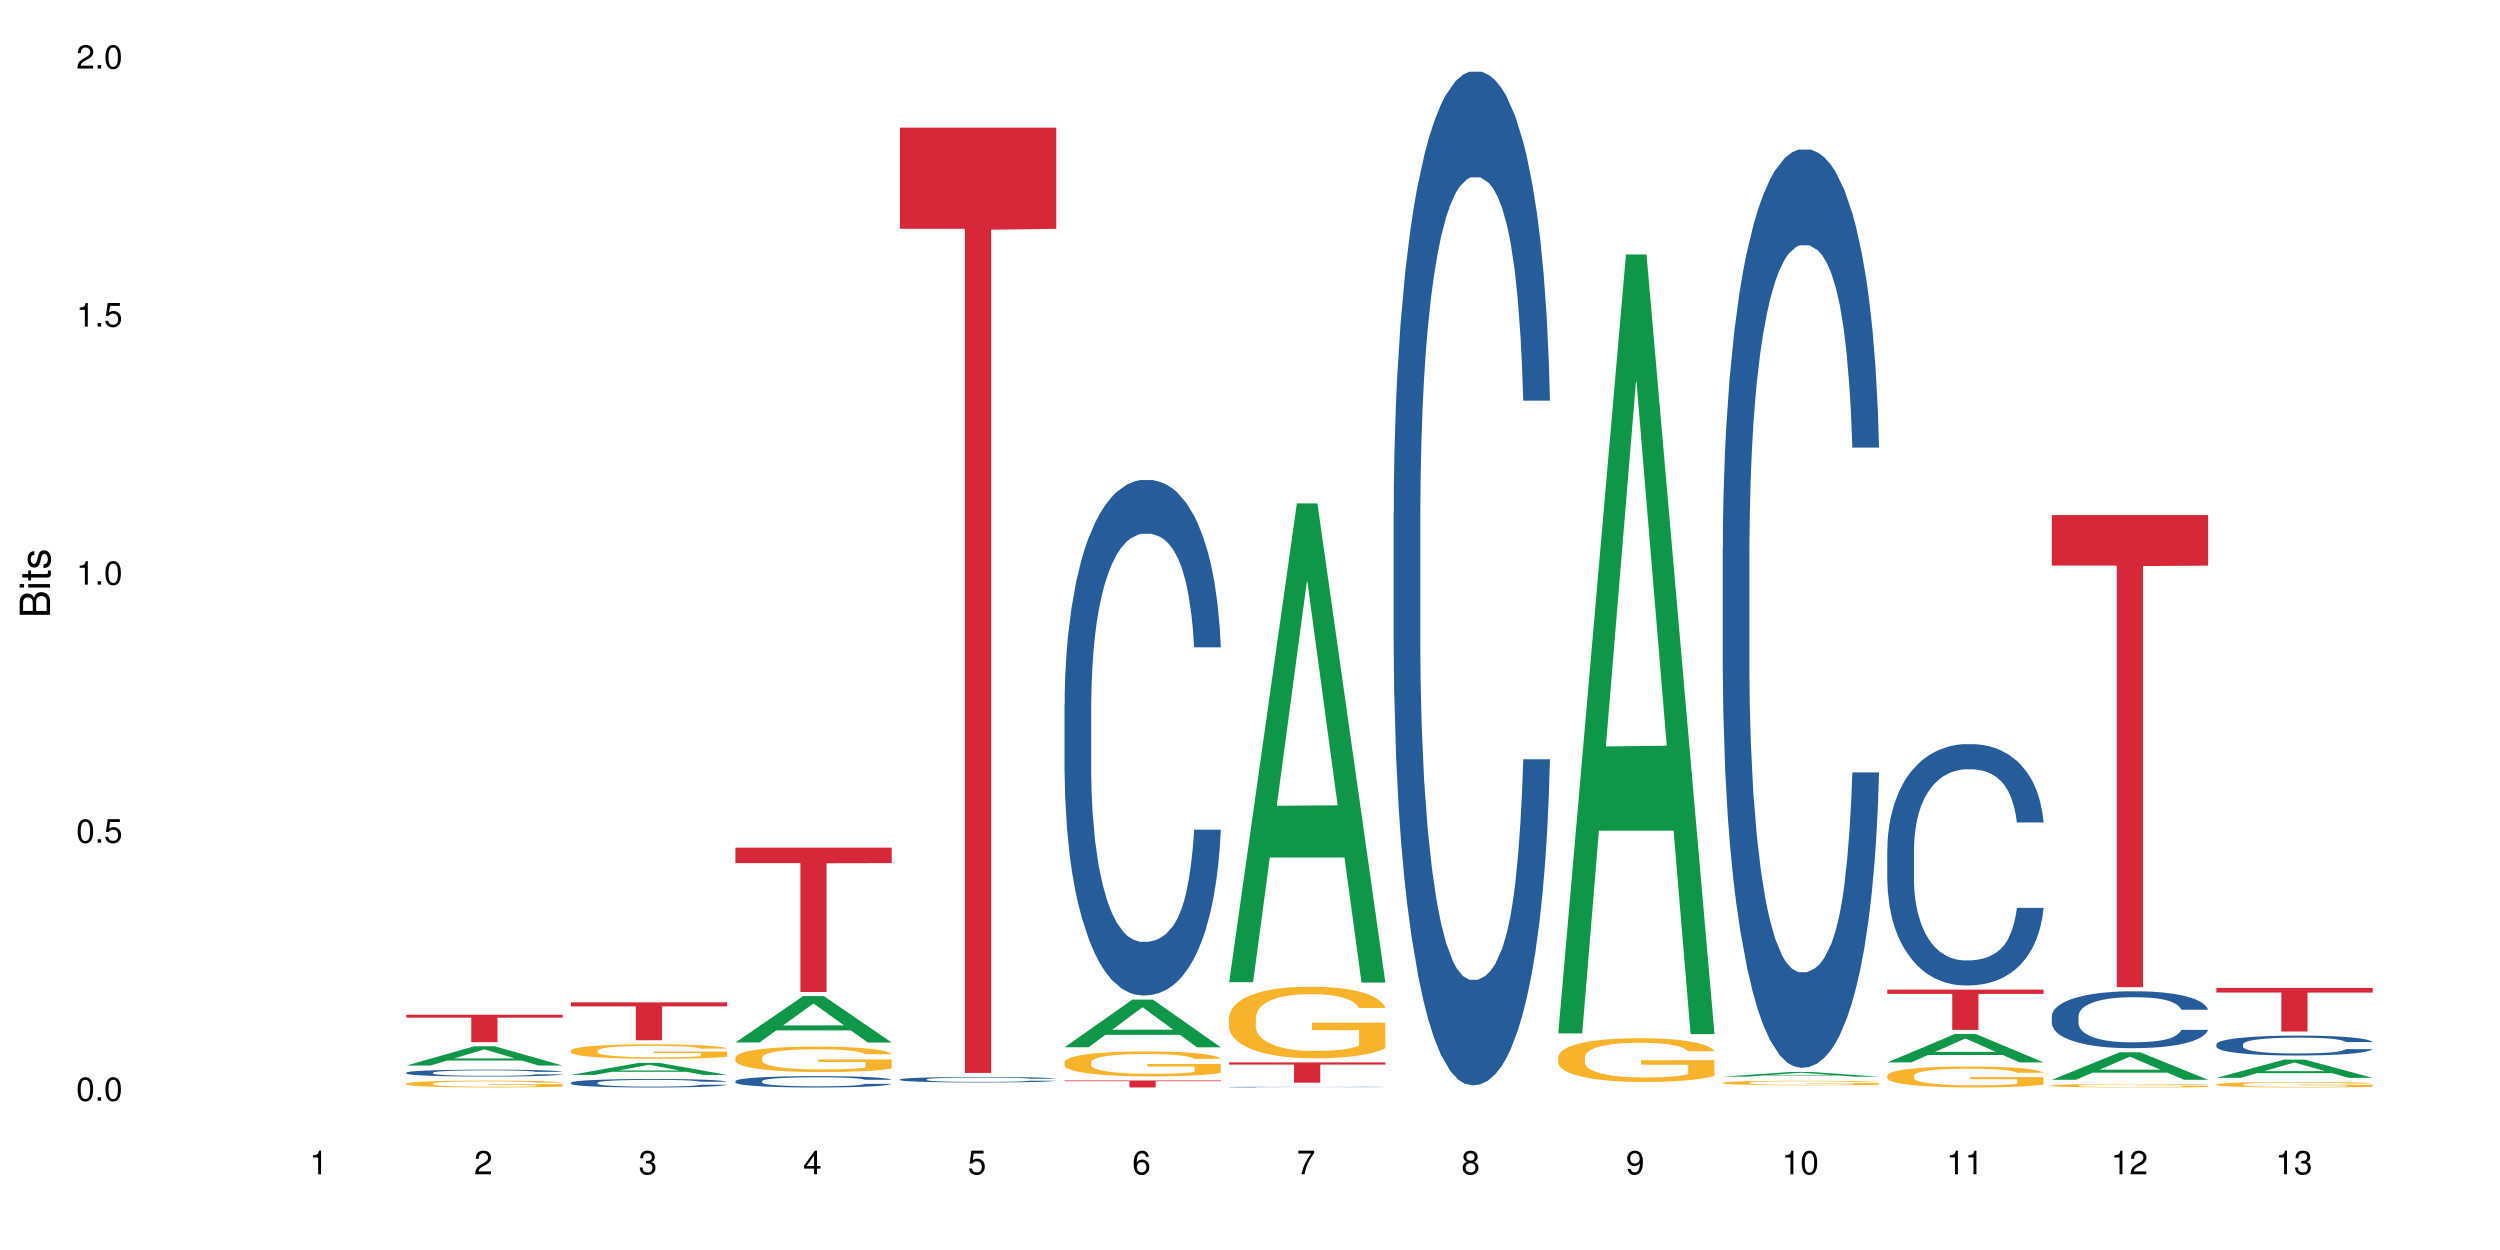 <?xml version="1.0" encoding="UTF-8"?>
<svg xmlns="http://www.w3.org/2000/svg" xmlns:xlink="http://www.w3.org/1999/xlink" width="720pt" height="360pt" viewBox="0 0 720 360" version="1.1">
<defs>
<g>
<symbol overflow="visible" id="glyph0-0">
<path style="stroke:none;" d=""/>
</symbol>
<symbol overflow="visible" id="glyph0-1">
<path style="stroke:none;" d="M 2.641 -6.797 C 2 -6.797 1.422 -6.531 1.078 -6.047 C 0.641 -5.453 0.406 -4.547 0.406 -3.297 C 0.406 -1 1.188 0.219 2.641 0.219 C 4.078 0.219 4.859 -1 4.859 -3.234 C 4.859 -4.562 4.656 -5.438 4.203 -6.047 C 3.844 -6.531 3.281 -6.797 2.641 -6.797 Z M 2.641 -6.047 C 3.547 -6.047 4 -5.125 4 -3.312 C 4 -1.375 3.562 -0.484 2.625 -0.484 C 1.734 -0.484 1.281 -1.422 1.281 -3.281 C 1.281 -5.141 1.734 -6.047 2.641 -6.047 Z M 2.641 -6.047 "/>
</symbol>
<symbol overflow="visible" id="glyph0-2">
<path style="stroke:none;" d="M 1.828 -1 L 0.828 -1 L 0.828 0 L 1.828 0 Z M 1.828 -1 "/>
</symbol>
<symbol overflow="visible" id="glyph0-3">
<path style="stroke:none;" d="M 4.562 -6.797 L 1.062 -6.797 L 0.547 -3.094 L 1.328 -3.094 C 1.719 -3.562 2.047 -3.734 2.578 -3.734 C 3.484 -3.734 4.062 -3.109 4.062 -2.094 C 4.062 -1.125 3.484 -0.531 2.578 -0.531 C 1.828 -0.531 1.375 -0.906 1.188 -1.672 L 0.328 -1.672 C 0.453 -1.109 0.547 -0.844 0.75 -0.594 C 1.125 -0.078 1.828 0.219 2.594 0.219 C 3.969 0.219 4.922 -0.781 4.922 -2.219 C 4.922 -3.562 4.031 -4.484 2.719 -4.484 C 2.25 -4.484 1.859 -4.359 1.469 -4.062 L 1.734 -5.969 L 4.562 -5.969 Z M 4.562 -6.797 "/>
</symbol>
<symbol overflow="visible" id="glyph0-4">
<path style="stroke:none;" d="M 2.484 -4.844 L 2.484 0 L 3.328 0 L 3.328 -6.797 L 2.766 -6.797 C 2.469 -5.75 2.281 -5.609 0.984 -5.453 L 0.984 -4.844 Z M 2.484 -4.844 "/>
</symbol>
<symbol overflow="visible" id="glyph0-5">
<path style="stroke:none;" d="M 4.859 -0.828 L 1.281 -0.828 C 1.359 -1.391 1.672 -1.75 2.5 -2.234 L 3.469 -2.75 C 4.406 -3.266 4.906 -3.969 4.906 -4.812 C 4.906 -5.375 4.672 -5.906 4.266 -6.266 C 3.859 -6.625 3.375 -6.797 2.719 -6.797 C 1.859 -6.797 1.219 -6.5 0.844 -5.922 C 0.609 -5.562 0.5 -5.125 0.484 -4.438 L 1.328 -4.438 C 1.359 -4.906 1.406 -5.188 1.531 -5.406 C 1.75 -5.812 2.188 -6.062 2.703 -6.062 C 3.469 -6.062 4.031 -5.516 4.031 -4.781 C 4.031 -4.25 3.719 -3.797 3.125 -3.438 L 2.234 -2.938 C 0.812 -2.141 0.406 -1.5 0.328 0 L 4.859 0 Z M 4.859 -0.828 "/>
</symbol>
<symbol overflow="visible" id="glyph0-6">
<path style="stroke:none;" d="M 2.125 -3.125 L 2.578 -3.125 C 3.516 -3.125 3.984 -2.703 3.984 -1.891 C 3.984 -1.031 3.469 -0.531 2.578 -0.531 C 1.656 -0.531 1.203 -0.984 1.156 -1.969 L 0.312 -1.969 C 0.344 -1.422 0.438 -1.078 0.609 -0.766 C 0.953 -0.109 1.625 0.219 2.547 0.219 C 3.953 0.219 4.859 -0.609 4.859 -1.906 C 4.859 -2.766 4.516 -3.25 3.703 -3.516 C 4.344 -3.766 4.656 -4.25 4.656 -4.938 C 4.656 -6.109 3.875 -6.797 2.578 -6.797 C 1.203 -6.797 0.484 -6.047 0.453 -4.609 L 1.297 -4.609 C 1.312 -5.016 1.344 -5.25 1.453 -5.453 C 1.641 -5.828 2.062 -6.062 2.594 -6.062 C 3.344 -6.062 3.797 -5.625 3.797 -4.906 C 3.797 -4.422 3.609 -4.141 3.25 -3.984 C 3.016 -3.891 2.719 -3.844 2.125 -3.844 Z M 2.125 -3.125 "/>
</symbol>
<symbol overflow="visible" id="glyph0-7">
<path style="stroke:none;" d="M 3.141 -1.625 L 3.141 0 L 3.984 0 L 3.984 -1.625 L 4.984 -1.625 L 4.984 -2.391 L 3.984 -2.391 L 3.984 -6.797 L 3.359 -6.797 L 0.266 -2.516 L 0.266 -1.625 Z M 3.141 -2.391 L 1 -2.391 L 3.141 -5.359 Z M 3.141 -2.391 "/>
</symbol>
<symbol overflow="visible" id="glyph0-8">
<path style="stroke:none;" d="M 4.781 -5.031 C 4.609 -6.141 3.891 -6.797 2.844 -6.797 C 2.094 -6.797 1.422 -6.438 1.031 -5.828 C 0.609 -5.172 0.406 -4.344 0.406 -3.094 C 0.406 -1.953 0.578 -1.234 0.984 -0.625 C 1.359 -0.078 1.953 0.219 2.703 0.219 C 3.984 0.219 4.922 -0.734 4.922 -2.078 C 4.922 -3.344 4.062 -4.234 2.844 -4.234 C 2.172 -4.234 1.641 -3.969 1.281 -3.469 C 1.281 -5.125 1.828 -6.047 2.797 -6.047 C 3.391 -6.047 3.797 -5.672 3.938 -5.031 Z M 2.734 -3.484 C 3.547 -3.484 4.062 -2.922 4.062 -2 C 4.062 -1.156 3.484 -0.531 2.703 -0.531 C 1.922 -0.531 1.328 -1.188 1.328 -2.047 C 1.328 -2.891 1.906 -3.484 2.734 -3.484 Z M 2.734 -3.484 "/>
</symbol>
<symbol overflow="visible" id="glyph0-9">
<path style="stroke:none;" d="M 4.984 -6.797 L 0.438 -6.797 L 0.438 -5.969 L 4.109 -5.969 C 2.5 -3.656 1.828 -2.234 1.328 0 L 2.219 0 C 2.594 -2.172 3.453 -4.047 4.984 -6.094 Z M 4.984 -6.797 "/>
</symbol>
<symbol overflow="visible" id="glyph0-10">
<path style="stroke:none;" d="M 3.75 -3.578 C 4.453 -4 4.688 -4.344 4.688 -4.984 C 4.688 -6.047 3.844 -6.797 2.641 -6.797 C 1.438 -6.797 0.594 -6.047 0.594 -4.984 C 0.594 -4.359 0.828 -4.016 1.516 -3.578 C 0.734 -3.203 0.359 -2.641 0.359 -1.891 C 0.359 -0.641 1.297 0.219 2.641 0.219 C 3.984 0.219 4.922 -0.641 4.922 -1.875 C 4.922 -2.641 4.531 -3.203 3.75 -3.578 Z M 2.641 -6.047 C 3.359 -6.047 3.812 -5.625 3.812 -4.969 C 3.812 -4.344 3.344 -3.922 2.641 -3.922 C 1.922 -3.922 1.453 -4.344 1.453 -4.984 C 1.453 -5.625 1.922 -6.047 2.641 -6.047 Z M 2.641 -3.203 C 3.484 -3.203 4.062 -2.672 4.062 -1.875 C 4.062 -1.062 3.484 -0.531 2.625 -0.531 C 1.797 -0.531 1.219 -1.078 1.219 -1.875 C 1.219 -2.672 1.797 -3.203 2.641 -3.203 Z M 2.641 -3.203 "/>
</symbol>
<symbol overflow="visible" id="glyph0-11">
<path style="stroke:none;" d="M 0.516 -1.547 C 0.672 -0.438 1.406 0.219 2.438 0.219 C 3.188 0.219 3.859 -0.141 4.266 -0.75 C 4.688 -1.406 4.891 -2.25 4.891 -3.484 C 4.891 -4.625 4.703 -5.359 4.312 -5.953 C 3.938 -6.5 3.344 -6.797 2.594 -6.797 C 1.297 -6.797 0.359 -5.844 0.359 -4.516 C 0.359 -3.25 1.234 -2.344 2.453 -2.344 C 3.094 -2.344 3.562 -2.578 4.016 -3.109 C 4 -1.453 3.469 -0.531 2.5 -0.531 C 1.906 -0.531 1.484 -0.906 1.359 -1.547 Z M 2.578 -6.062 C 3.375 -6.062 3.969 -5.406 3.969 -4.531 C 3.969 -3.688 3.375 -3.094 2.547 -3.094 C 1.734 -3.094 1.234 -3.672 1.234 -4.578 C 1.234 -5.438 1.797 -6.062 2.578 -6.062 Z M 2.578 -6.062 "/>
</symbol>
<symbol overflow="visible" id="glyph1-0">
<path style="stroke:none;" d=""/>
</symbol>
<symbol overflow="visible" id="glyph1-1">
<path style="stroke:none;" d="M 0 -0.953 L 0 -4.891 C 0 -5.719 -0.234 -6.344 -0.734 -6.797 C -1.188 -7.234 -1.812 -7.469 -2.5 -7.469 C -3.547 -7.469 -4.188 -7 -4.625 -5.875 C -4.984 -6.672 -5.641 -7.094 -6.531 -7.094 C -7.156 -7.094 -7.734 -6.859 -8.141 -6.391 C -8.562 -5.938 -8.75 -5.344 -8.75 -4.5 L -8.75 -0.953 Z M -4.984 -2.062 L -7.766 -2.062 L -7.766 -4.219 C -7.766 -4.844 -7.688 -5.203 -7.453 -5.5 C -7.219 -5.812 -6.859 -5.969 -6.375 -5.969 C -5.906 -5.969 -5.531 -5.812 -5.297 -5.5 C -5.062 -5.203 -4.984 -4.844 -4.984 -4.219 Z M -0.984 -2.062 L -4 -2.062 L -4 -4.781 C -4 -5.328 -3.859 -5.688 -3.578 -5.953 C -3.297 -6.219 -2.922 -6.359 -2.484 -6.359 C -2.062 -6.359 -1.688 -6.219 -1.406 -5.953 C -1.109 -5.688 -0.984 -5.328 -0.984 -4.781 Z M -0.984 -2.062 "/>
</symbol>
<symbol overflow="visible" id="glyph1-2">
<path style="stroke:none;" d="M -6.281 -1.797 L -6.281 -0.797 L 0 -0.797 L 0 -1.797 Z M -8.75 -1.797 L -8.75 -0.797 L -7.484 -0.797 L -7.484 -1.797 Z M -8.75 -1.797 "/>
</symbol>
<symbol overflow="visible" id="glyph1-3">
<path style="stroke:none;" d="M -6.281 -3.047 L -6.281 -2.016 L -8.016 -2.016 L -8.016 -1.016 L -6.281 -1.016 L -6.281 -0.172 L -5.469 -0.172 L -5.469 -1.016 L -0.719 -1.016 C -0.078 -1.016 0.281 -1.453 0.281 -2.234 C 0.281 -2.469 0.25 -2.719 0.188 -3.047 L -0.641 -3.047 C -0.609 -2.922 -0.594 -2.766 -0.594 -2.562 C -0.594 -2.141 -0.719 -2.016 -1.156 -2.016 L -5.469 -2.016 L -5.469 -3.047 Z M -6.281 -3.047 "/>
</symbol>
<symbol overflow="visible" id="glyph1-4">
<path style="stroke:none;" d="M -4.531 -5.25 C -5.766 -5.25 -6.469 -4.422 -6.469 -2.969 C -6.469 -1.516 -5.719 -0.562 -4.547 -0.562 C -3.562 -0.562 -3.094 -1.062 -2.734 -2.562 L -2.516 -3.484 C -2.344 -4.188 -2.094 -4.469 -1.625 -4.469 C -1.047 -4.469 -0.641 -3.875 -0.641 -3 C -0.641 -2.453 -0.797 -2 -1.062 -1.75 C -1.25 -1.594 -1.422 -1.531 -1.875 -1.469 L -1.875 -0.406 C -0.422 -0.453 0.281 -1.266 0.281 -2.922 C 0.281 -4.5 -0.5 -5.516 -1.719 -5.516 C -2.656 -5.516 -3.172 -4.984 -3.469 -3.734 L -3.703 -2.766 C -3.891 -1.953 -4.156 -1.609 -4.594 -1.609 C -5.172 -1.609 -5.547 -2.125 -5.547 -2.938 C -5.547 -3.75 -5.203 -4.172 -4.531 -4.203 Z M -4.531 -5.25 "/>
</symbol>
</g>
</defs>
<g id="surface94513">
<rect x="0" y="0" width="720" height="360" style="fill:rgb(100%,100%,100%);fill-opacity:1;stroke:none;"/>
<path style=" stroke:none;fill-rule:nonzero;fill:rgb(6.275%,58.824%,28.235%);fill-opacity:1;" d="M 117.02 306.875 L 117.066 306.871 L 136.547 301.328 L 142.465 301.328 L 162.039 306.883 L 155.164 306.883 L 150.258 305.434 L 128.758 305.434 L 123.945 306.875 L 117.02 306.875 L 130.824 304.832 L 148.285 304.828 L 139.578 302.238 L 139.48 302.23 L 139.387 302.246 L 130.777 304.828 L 130.824 304.832 Z M 117.02 306.875 "/>
<path style=" stroke:none;fill-rule:nonzero;fill:rgb(14.51%,36.078%,60%);fill-opacity:1;" d="M 117.02 308.922 L 117.074 308.918 L 117.074 308.875 L 117.238 308.809 L 117.625 308.719 L 118.008 308.66 L 118.996 308.555 L 120.367 308.449 L 121.797 308.371 L 122.84 308.32 L 123.773 308.285 L 125.914 308.219 L 127.285 308.184 L 128.77 308.152 L 130.582 308.121 L 131.898 308.105 L 134.863 308.074 L 137.059 308.062 L 138.762 308.059 L 142.441 308.059 L 144.637 308.062 L 146.23 308.074 L 147.984 308.086 L 149.469 308.105 L 152.047 308.145 L 154.355 308.195 L 155.398 308.223 L 157.043 308.281 L 158.309 308.336 L 159.188 308.383 L 160.176 308.449 L 161.051 308.531 L 161.711 308.625 L 162.039 308.703 L 154.355 308.703 L 153.969 308.629 L 153.531 308.574 L 152.707 308.5 L 151.883 308.445 L 150.73 308.395 L 149.688 308.359 L 148.262 308.324 L 146.996 308.301 L 145.68 308.285 L 144.418 308.273 L 142 308.266 L 139.199 308.266 L 138.156 308.27 L 136.016 308.281 L 134.863 308.293 L 133.215 308.32 L 132.062 308.344 L 130.691 308.379 L 129.758 308.41 L 128.605 308.457 L 127.781 308.5 L 126.848 308.559 L 126.297 308.605 L 125.805 308.656 L 125.367 308.715 L 125.035 308.781 L 124.816 308.848 L 124.707 308.914 L 124.707 309.195 L 124.816 309.258 L 125.09 309.336 L 125.805 309.445 L 126.848 309.543 L 128.055 309.617 L 129.207 309.672 L 129.867 309.699 L 130.746 309.727 L 132.117 309.766 L 134.094 309.801 L 135.246 309.816 L 137.004 309.828 L 138.816 309.836 L 141.234 309.836 L 143.375 309.828 L 144.801 309.82 L 146.285 309.805 L 148.316 309.773 L 149.578 309.746 L 150.676 309.711 L 151.5 309.676 L 152.047 309.648 L 152.871 309.59 L 153.531 309.531 L 154.023 309.465 L 154.355 309.406 L 162.039 309.406 L 161.711 309.477 L 161.219 309.547 L 160.723 309.602 L 159.953 309.664 L 159.074 309.719 L 157.812 309.785 L 156.77 309.824 L 155.398 309.871 L 154.137 309.906 L 152.762 309.938 L 150.73 309.973 L 149.414 309.992 L 147.984 310.008 L 146.285 310.023 L 144.141 310.035 L 141.836 310.043 L 139.695 310.043 L 137.391 310.039 L 135.688 310.031 L 133.438 310.016 L 130.637 309.984 L 128.605 309.949 L 127.012 309.914 L 125.641 309.879 L 124.102 309.828 L 122.125 309.75 L 120.918 309.688 L 120.094 309.637 L 119.16 309.566 L 118.504 309.504 L 117.734 309.402 L 117.184 309.273 L 117.02 309.172 Z M 117.02 308.922 "/>
<path style=" stroke:none;fill-rule:nonzero;fill:rgb(96.863%,70.196%,16.863%);fill-opacity:1;" d="M 117.02 312.066 L 117.074 312.062 L 117.074 312.027 L 117.293 311.945 L 117.844 311.836 L 118.559 311.742 L 119.324 311.672 L 119.82 311.633 L 120.645 311.578 L 121.355 311.539 L 123.168 311.457 L 125.477 311.383 L 126.738 311.348 L 128.164 311.316 L 130.195 311.285 L 131.129 311.27 L 133.984 311.242 L 137.223 311.223 L 140.793 311.219 L 142.441 311.219 L 144.691 311.227 L 147.766 311.246 L 149.523 311.266 L 150.895 311.285 L 152.324 311.309 L 154.078 311.344 L 155.727 311.387 L 157.043 311.43 L 158.363 311.484 L 159.461 311.543 L 160.395 311.605 L 161.219 311.68 L 161.711 311.742 L 162.039 311.809 L 154.41 311.809 L 153.969 311.742 L 153.477 311.695 L 152.652 311.637 L 151.828 311.594 L 151.004 311.559 L 149.469 311.512 L 148.148 311.48 L 146.504 311.457 L 144.91 311.441 L 143.098 311.43 L 142 311.426 L 139.09 311.426 L 136.457 311.438 L 134.918 311.453 L 133.82 311.469 L 132.281 311.496 L 131.352 311.516 L 130.801 311.531 L 129.152 311.586 L 128.055 311.637 L 127.453 311.672 L 126.684 311.727 L 126.133 311.773 L 125.531 311.848 L 125.199 311.902 L 124.762 312.023 L 124.707 312.348 L 124.871 312.418 L 125.199 312.492 L 125.641 312.555 L 126.297 312.625 L 126.957 312.676 L 128.109 312.746 L 129.098 312.797 L 129.867 312.824 L 131.352 312.875 L 131.953 312.891 L 133.383 312.922 L 134.863 312.949 L 136.676 312.969 L 138.047 312.98 L 140.246 312.988 L 143.043 312.988 L 146.34 312.98 L 148.426 312.965 L 149.852 312.949 L 150.785 312.938 L 151.938 312.918 L 152.762 312.898 L 153.531 312.879 L 154.465 312.848 L 154.465 312.418 L 140.902 312.414 L 140.902 312.215 L 161.984 312.211 L 162.039 312.918 L 160.887 312.965 L 159.461 313.012 L 158.086 313.051 L 156.66 313.082 L 154.629 313.113 L 152.98 313.137 L 150.457 313.16 L 148.148 313.18 L 145.734 313.188 L 143.594 313.195 L 141.066 313.195 L 138.816 313.191 L 136.402 313.18 L 134.48 313.168 L 132.723 313.148 L 130.965 313.125 L 128.77 313.086 L 127.34 313.059 L 125.859 313.02 L 124.379 312.973 L 123.059 312.926 L 122.18 312.887 L 121.301 312.844 L 120.367 312.789 L 119.492 312.727 L 118.832 312.672 L 118.227 312.609 L 117.789 312.551 L 117.348 312.469 L 117.129 312.402 L 117.02 312.348 Z M 117.02 312.066 "/>
<path style=" stroke:none;fill-rule:nonzero;fill:rgb(83.922%,15.686%,22.353%);fill-opacity:1;" d="M 117.02 292.246 L 162.039 292.246 L 162.039 293.094 L 143.277 293.098 L 143.277 300.156 L 135.73 300.156 L 135.73 293.105 L 135.617 293.094 L 117.02 293.094 Z M 117.02 292.246 "/>
<path style=" stroke:none;fill-rule:nonzero;fill:rgb(6.275%,58.824%,28.235%);fill-opacity:1;" d="M 164.41 309.574 L 164.457 309.57 L 183.938 306.102 L 189.855 306.102 L 209.43 309.578 L 202.555 309.578 L 197.648 308.672 L 176.148 308.672 L 171.336 309.574 L 164.41 309.574 L 178.215 308.297 L 195.676 308.293 L 186.969 306.668 L 186.871 306.668 L 186.777 306.676 L 178.168 308.293 L 178.215 308.297 Z M 164.41 309.574 "/>
<path style=" stroke:none;fill-rule:nonzero;fill:rgb(14.51%,36.078%,60%);fill-opacity:1;" d="M 164.41 311.816 L 164.465 311.812 L 164.465 311.762 L 164.629 311.676 L 165.016 311.566 L 165.398 311.496 L 166.387 311.363 L 167.758 311.234 L 169.188 311.137 L 170.23 311.078 L 171.164 311.035 L 173.305 310.953 L 174.676 310.91 L 176.16 310.871 L 177.973 310.832 L 179.289 310.812 L 182.254 310.773 L 184.449 310.758 L 186.152 310.754 L 189.832 310.754 L 192.027 310.762 L 193.621 310.773 L 195.375 310.789 L 196.859 310.812 L 199.438 310.859 L 201.746 310.922 L 202.789 310.957 L 204.434 311.027 L 205.699 311.094 L 206.578 311.152 L 207.566 311.234 L 208.441 311.336 L 209.102 311.449 L 209.43 311.547 L 201.746 311.547 L 201.359 311.457 L 200.922 311.387 L 200.098 311.297 L 199.273 311.23 L 198.121 311.164 L 197.078 311.125 L 195.652 311.082 L 194.387 311.055 L 193.07 311.035 L 191.809 311.02 L 189.391 311.008 L 186.59 311.008 L 185.547 311.012 L 183.406 311.031 L 182.254 311.047 L 180.605 311.078 L 179.453 311.105 L 178.082 311.148 L 177.148 311.188 L 175.996 311.246 L 175.172 311.297 L 174.238 311.371 L 173.688 311.426 L 173.195 311.488 L 172.754 311.562 L 172.426 311.641 L 172.207 311.723 L 172.098 311.805 L 172.098 312.152 L 172.207 312.23 L 172.48 312.324 L 173.195 312.461 L 174.238 312.578 L 175.445 312.672 L 176.598 312.742 L 177.258 312.773 L 178.137 312.809 L 179.508 312.852 L 181.484 312.898 L 182.637 312.914 L 184.395 312.934 L 186.207 312.941 L 188.621 312.941 L 190.766 312.934 L 192.191 312.922 L 193.676 312.902 L 195.707 312.867 L 196.969 312.828 L 198.066 312.789 L 198.891 312.746 L 199.438 312.711 L 200.262 312.641 L 200.922 312.562 L 201.414 312.484 L 201.746 312.41 L 209.43 312.41 L 209.102 312.5 L 208.609 312.586 L 208.113 312.652 L 207.344 312.73 L 206.465 312.797 L 205.203 312.875 L 204.16 312.93 L 202.789 312.984 L 201.523 313.027 L 200.152 313.062 L 198.121 313.109 L 196.805 313.133 L 195.375 313.152 L 193.676 313.168 L 191.531 313.184 L 189.227 313.195 L 187.086 313.195 L 184.781 313.191 L 183.078 313.184 L 180.828 313.164 L 178.027 313.121 L 175.996 313.078 L 174.402 313.039 L 173.031 312.992 L 171.492 312.934 L 169.516 312.836 L 168.309 312.758 L 167.484 312.695 L 166.551 312.609 L 165.895 312.531 L 165.125 312.406 L 164.574 312.246 L 164.41 312.125 Z M 164.41 311.816 "/>
<path style=" stroke:none;fill-rule:nonzero;fill:rgb(96.863%,70.196%,16.863%);fill-opacity:1;" d="M 164.41 302.547 L 164.465 302.543 L 164.465 302.469 L 164.684 302.297 L 165.234 302.062 L 165.949 301.867 L 166.715 301.715 L 167.211 301.637 L 168.035 301.523 L 168.746 301.438 L 170.559 301.27 L 172.867 301.109 L 174.129 301.039 L 175.555 300.977 L 177.586 300.902 L 178.52 300.875 L 181.375 300.816 L 184.613 300.777 L 188.184 300.766 L 189.832 300.77 L 192.082 300.785 L 195.156 300.828 L 196.914 300.867 L 198.285 300.902 L 199.715 300.953 L 201.469 301.027 L 203.117 301.121 L 204.434 301.211 L 205.754 301.324 L 206.852 301.445 L 207.785 301.578 L 208.609 301.738 L 209.102 301.871 L 209.43 302.004 L 201.801 302.004 L 201.359 301.871 L 200.867 301.77 L 200.043 301.645 L 199.219 301.555 L 198.395 301.48 L 196.859 301.383 L 195.539 301.32 L 193.895 301.27 L 192.301 301.234 L 190.488 301.211 L 189.391 301.203 L 186.48 301.203 L 183.848 301.23 L 182.309 301.262 L 181.211 301.289 L 179.672 301.348 L 178.742 301.395 L 178.191 301.426 L 176.543 301.543 L 175.445 301.648 L 174.844 301.719 L 174.074 301.836 L 173.523 301.938 L 172.922 302.09 L 172.59 302.203 L 172.152 302.461 L 172.098 303.145 L 172.262 303.289 L 172.59 303.445 L 173.031 303.582 L 173.688 303.727 L 174.348 303.836 L 175.5 303.984 L 176.488 304.082 L 177.258 304.148 L 178.742 304.25 L 179.344 304.285 L 180.773 304.352 L 182.254 304.406 L 184.066 304.453 L 185.438 304.477 L 187.633 304.492 L 190.434 304.492 L 193.73 304.473 L 195.816 304.441 L 197.242 304.41 L 198.176 304.383 L 199.328 304.34 L 200.152 304.305 L 200.922 304.262 L 201.855 304.199 L 201.855 303.289 L 188.293 303.285 L 188.293 302.859 L 209.375 302.855 L 209.43 304.34 L 208.277 304.445 L 206.852 304.543 L 205.477 304.617 L 204.051 304.684 L 202.02 304.758 L 200.371 304.801 L 197.848 304.855 L 195.539 304.891 L 193.125 304.91 L 190.984 304.922 L 188.457 304.926 L 186.207 304.918 L 183.793 304.895 L 181.871 304.867 L 180.113 304.828 L 178.355 304.777 L 176.16 304.699 L 174.73 304.633 L 173.25 304.555 L 171.766 304.461 L 170.449 304.355 L 169.57 304.277 L 168.691 304.188 L 167.758 304.07 L 166.883 303.941 L 166.223 303.824 L 165.617 303.691 L 165.18 303.566 L 164.738 303.395 L 164.52 303.258 L 164.41 303.141 Z M 164.41 302.547 "/>
<path style=" stroke:none;fill-rule:nonzero;fill:rgb(83.922%,15.686%,22.353%);fill-opacity:1;" d="M 164.41 288.672 L 209.43 288.672 L 209.43 289.84 L 190.668 289.852 L 190.668 299.59 L 183.117 299.59 L 183.117 289.859 L 183.008 289.84 L 164.41 289.84 Z M 164.41 288.672 "/>
<path style=" stroke:none;fill-rule:nonzero;fill:rgb(6.275%,58.824%,28.235%);fill-opacity:1;" d="M 211.801 300.238 L 211.848 300.227 L 231.328 286.863 L 237.246 286.863 L 256.82 300.254 L 249.945 300.254 L 245.039 296.758 L 223.539 296.758 L 218.727 300.238 L 211.801 300.238 L 225.605 295.312 L 243.066 295.301 L 234.359 289.051 L 234.262 289.039 L 234.168 289.074 L 225.559 295.301 L 225.605 295.312 Z M 211.801 300.238 "/>
<path style=" stroke:none;fill-rule:nonzero;fill:rgb(14.51%,36.078%,60%);fill-opacity:1;" d="M 211.801 311.352 L 211.855 311.348 L 211.855 311.277 L 212.02 311.164 L 212.406 311.02 L 212.789 310.922 L 213.777 310.742 L 215.148 310.574 L 216.578 310.441 L 217.621 310.363 L 218.555 310.305 L 220.695 310.195 L 222.066 310.137 L 223.551 310.086 L 225.363 310.035 L 226.68 310.008 L 229.645 309.957 L 231.84 309.938 L 233.543 309.93 L 237.223 309.93 L 239.418 309.941 L 241.012 309.957 L 242.766 309.98 L 244.25 310.008 L 246.828 310.07 L 249.137 310.156 L 250.18 310.203 L 251.824 310.297 L 253.09 310.387 L 253.969 310.465 L 254.957 310.574 L 255.832 310.707 L 256.492 310.859 L 256.82 310.988 L 249.137 310.988 L 248.75 310.871 L 248.312 310.777 L 247.488 310.656 L 246.664 310.566 L 245.512 310.48 L 244.469 310.426 L 243.043 310.367 L 241.777 310.332 L 240.461 310.305 L 239.199 310.289 L 236.781 310.27 L 233.98 310.27 L 232.938 310.273 L 230.797 310.301 L 229.645 310.32 L 227.996 310.363 L 226.844 310.402 L 225.473 310.461 L 224.539 310.512 L 223.387 310.59 L 222.562 310.656 L 221.629 310.758 L 221.078 310.832 L 220.586 310.914 L 220.145 311.012 L 219.816 311.117 L 219.598 311.227 L 219.488 311.336 L 219.488 311.797 L 219.598 311.906 L 219.871 312.031 L 220.586 312.215 L 221.629 312.371 L 222.836 312.496 L 223.988 312.586 L 224.648 312.629 L 225.527 312.676 L 226.898 312.734 L 228.875 312.797 L 230.027 312.82 L 231.785 312.844 L 233.598 312.855 L 236.012 312.855 L 238.156 312.844 L 239.582 312.828 L 241.066 312.805 L 243.098 312.754 L 244.359 312.707 L 245.457 312.648 L 246.281 312.594 L 246.828 312.543 L 247.652 312.453 L 248.312 312.352 L 248.805 312.246 L 249.137 312.145 L 256.82 312.145 L 256.492 312.266 L 256 312.379 L 255.504 312.469 L 254.734 312.57 L 253.855 312.664 L 252.594 312.77 L 251.551 312.836 L 250.18 312.914 L 248.914 312.969 L 247.543 313.02 L 245.512 313.078 L 244.195 313.109 L 242.766 313.137 L 241.066 313.16 L 238.922 313.18 L 236.617 313.191 L 234.477 313.195 L 232.172 313.191 L 230.469 313.18 L 228.219 313.152 L 225.418 313.098 L 223.387 313.039 L 221.793 312.984 L 220.422 312.926 L 218.883 312.844 L 216.906 312.711 L 215.699 312.609 L 214.875 312.527 L 213.941 312.41 L 213.285 312.305 L 212.516 312.137 L 211.965 311.926 L 211.801 311.762 Z M 211.801 311.352 "/>
<path style=" stroke:none;fill-rule:nonzero;fill:rgb(96.863%,70.196%,16.863%);fill-opacity:1;" d="M 211.801 304.566 L 211.855 304.559 L 211.855 304.426 L 212.074 304.125 L 212.625 303.711 L 213.34 303.367 L 214.105 303.102 L 214.602 302.961 L 215.426 302.758 L 216.137 302.613 L 217.949 302.312 L 220.258 302.031 L 221.52 301.91 L 222.945 301.797 L 224.977 301.668 L 225.91 301.621 L 228.766 301.516 L 232.004 301.449 L 235.574 301.426 L 237.223 301.434 L 239.473 301.461 L 242.547 301.535 L 244.305 301.602 L 245.676 301.668 L 247.105 301.754 L 248.859 301.891 L 250.508 302.051 L 251.824 302.211 L 253.145 302.41 L 254.242 302.625 L 255.176 302.859 L 256 303.141 L 256.492 303.375 L 256.82 303.609 L 249.191 303.609 L 248.75 303.375 L 248.258 303.195 L 247.434 302.973 L 246.609 302.812 L 245.785 302.684 L 244.25 302.512 L 242.93 302.406 L 241.285 302.312 L 239.691 302.25 L 237.879 302.211 L 236.781 302.195 L 233.871 302.195 L 231.238 302.242 L 229.699 302.297 L 228.602 302.352 L 227.062 302.449 L 226.133 302.531 L 225.582 302.586 L 223.934 302.793 L 222.836 302.98 L 222.234 303.105 L 221.465 303.309 L 220.914 303.488 L 220.312 303.758 L 219.98 303.957 L 219.543 304.41 L 219.488 305.617 L 219.652 305.871 L 219.98 306.145 L 220.422 306.387 L 221.078 306.641 L 221.738 306.832 L 222.891 307.094 L 223.879 307.27 L 224.648 307.383 L 226.133 307.562 L 226.734 307.625 L 228.164 307.742 L 229.645 307.836 L 231.457 307.918 L 232.828 307.957 L 235.023 307.992 L 237.824 307.992 L 241.121 307.949 L 243.207 307.898 L 244.633 307.844 L 245.566 307.797 L 246.719 307.723 L 247.543 307.656 L 248.312 307.582 L 249.246 307.469 L 249.246 305.871 L 235.684 305.863 L 235.684 305.113 L 256.766 305.109 L 256.82 307.723 L 255.668 307.902 L 254.242 308.078 L 252.867 308.211 L 251.441 308.324 L 249.41 308.453 L 247.762 308.531 L 245.238 308.625 L 242.93 308.688 L 240.516 308.727 L 238.375 308.746 L 235.848 308.754 L 233.598 308.742 L 231.184 308.699 L 229.262 308.648 L 227.504 308.578 L 225.746 308.492 L 223.551 308.352 L 222.121 308.238 L 220.641 308.098 L 219.156 307.93 L 217.84 307.75 L 216.961 307.609 L 216.082 307.449 L 215.148 307.25 L 214.273 307.02 L 213.613 306.812 L 213.008 306.578 L 212.57 306.359 L 212.129 306.059 L 211.91 305.816 L 211.801 305.609 Z M 211.801 304.566 "/>
<path style=" stroke:none;fill-rule:nonzero;fill:rgb(83.922%,15.686%,22.353%);fill-opacity:1;" d="M 211.801 244.129 L 256.82 244.129 L 256.82 248.578 L 238.059 248.617 L 238.059 285.688 L 230.508 285.688 L 230.508 248.656 L 230.398 248.578 L 211.801 248.578 Z M 211.801 244.129 "/>
<path style=" stroke:none;fill-rule:nonzero;fill:rgb(14.51%,36.078%,60%);fill-opacity:1;" d="M 259.191 310.859 L 259.246 310.855 L 259.246 310.82 L 259.41 310.766 L 259.797 310.699 L 260.18 310.652 L 261.168 310.566 L 262.539 310.484 L 263.969 310.418 L 265.012 310.383 L 265.945 310.352 L 268.086 310.301 L 269.457 310.273 L 270.941 310.25 L 272.754 310.223 L 274.07 310.211 L 277.035 310.188 L 279.23 310.176 L 280.934 310.172 L 284.613 310.172 L 286.809 310.176 L 288.398 310.184 L 290.156 310.195 L 291.641 310.211 L 294.219 310.242 L 296.527 310.281 L 297.57 310.305 L 299.215 310.348 L 300.48 310.391 L 301.359 310.43 L 302.348 310.484 L 303.223 310.547 L 303.883 310.621 L 304.211 310.684 L 296.527 310.684 L 296.141 310.625 L 295.703 310.582 L 294.879 310.523 L 294.055 310.48 L 292.902 310.438 L 291.859 310.41 L 290.434 310.383 L 289.168 310.367 L 287.852 310.352 L 286.59 310.344 L 284.172 310.336 L 281.371 310.336 L 280.328 310.34 L 278.188 310.352 L 277.035 310.359 L 275.387 310.379 L 274.234 310.398 L 272.863 310.43 L 271.93 310.453 L 270.777 310.492 L 269.953 310.523 L 269.02 310.57 L 268.469 310.605 L 267.977 310.648 L 267.535 310.695 L 267.207 310.746 L 266.988 310.801 L 266.879 310.852 L 266.879 311.074 L 266.988 311.125 L 267.262 311.188 L 267.977 311.273 L 269.02 311.352 L 270.227 311.414 L 271.379 311.457 L 272.039 311.477 L 272.918 311.5 L 274.289 311.527 L 276.266 311.555 L 277.418 311.566 L 279.176 311.578 L 280.988 311.586 L 283.402 311.586 L 285.547 311.578 L 286.973 311.574 L 288.457 311.562 L 290.488 311.535 L 291.75 311.512 L 292.848 311.484 L 293.672 311.457 L 294.219 311.434 L 295.043 311.391 L 295.703 311.34 L 296.195 311.293 L 296.527 311.242 L 304.211 311.242 L 303.883 311.301 L 303.391 311.355 L 302.895 311.398 L 302.125 311.449 L 301.246 311.492 L 299.984 311.543 L 298.941 311.578 L 297.57 311.613 L 296.305 311.641 L 294.934 311.664 L 292.902 311.695 L 291.586 311.707 L 290.156 311.723 L 288.457 311.734 L 286.312 311.742 L 284.008 311.75 L 281.867 311.75 L 279.562 311.746 L 277.859 311.742 L 275.609 311.727 L 272.809 311.703 L 270.777 311.676 L 269.184 311.648 L 267.812 311.617 L 266.273 311.578 L 264.297 311.516 L 263.09 311.469 L 262.266 311.426 L 261.332 311.371 L 260.676 311.32 L 259.906 311.238 L 259.355 311.137 L 259.191 311.059 Z M 259.191 310.859 "/>
<path style=" stroke:none;fill-rule:nonzero;fill:rgb(83.922%,15.686%,22.353%);fill-opacity:1;" d="M 259.191 36.762 L 304.211 36.762 L 304.211 65.902 L 285.449 66.16 L 285.449 308.996 L 277.898 308.996 L 277.898 66.414 L 277.789 65.902 L 259.191 65.902 Z M 259.191 36.762 "/>
<path style=" stroke:none;fill-rule:nonzero;fill:rgb(6.275%,58.824%,28.235%);fill-opacity:1;" d="M 306.582 301.617 L 306.629 301.605 L 326.109 287.891 L 332.027 287.891 L 351.602 301.629 L 344.727 301.629 L 339.82 298.043 L 318.32 298.043 L 313.508 301.617 L 306.582 301.617 L 320.387 296.559 L 337.848 296.547 L 329.141 290.137 L 329.043 290.121 L 328.949 290.16 L 320.34 296.547 L 320.387 296.559 Z M 306.582 301.617 "/>
<path style=" stroke:none;fill-rule:nonzero;fill:rgb(14.51%,36.078%,60%);fill-opacity:1;" d="M 306.582 202.855 L 306.637 202.719 L 306.637 199.465 L 306.801 194.309 L 307.188 187.793 L 307.57 183.316 L 308.559 175.309 L 309.93 167.574 L 311.359 161.605 L 312.402 158.074 L 313.336 155.363 L 315.477 150.34 L 316.848 147.762 L 318.332 145.457 L 320.145 143.148 L 321.461 141.793 L 324.426 139.621 L 326.621 138.672 L 328.324 138.266 L 332.004 138.266 L 334.199 138.809 L 335.789 139.484 L 337.547 140.57 L 339.031 141.793 L 341.609 144.777 L 343.918 148.578 L 344.961 150.75 L 346.605 154.953 L 347.871 159.027 L 348.75 162.555 L 349.738 167.574 L 350.613 173.68 L 351.273 180.602 L 351.602 186.438 L 343.918 186.438 L 343.531 181.008 L 343.094 176.801 L 342.27 171.238 L 341.445 167.305 L 340.293 163.367 L 339.25 160.789 L 337.824 158.211 L 336.559 156.582 L 335.242 155.363 L 333.98 154.547 L 331.562 153.734 L 328.762 153.734 L 327.719 154.004 L 325.578 155.09 L 324.426 156.039 L 322.777 157.941 L 321.625 159.703 L 320.254 162.418 L 319.32 164.727 L 318.168 168.254 L 317.344 171.375 L 316.41 175.852 L 315.859 179.246 L 315.367 183.043 L 314.926 187.523 L 314.598 192.27 L 314.379 197.293 L 314.27 202.176 L 314.27 223.211 L 314.379 228.094 L 314.652 233.793 L 315.367 242.07 L 316.41 249.266 L 317.617 254.965 L 318.77 259.035 L 319.43 260.934 L 320.309 263.105 L 321.68 265.82 L 323.656 268.531 L 324.809 269.617 L 326.566 270.703 L 328.379 271.246 L 330.793 271.246 L 332.938 270.703 L 334.363 270.023 L 335.848 268.941 L 337.879 266.633 L 339.141 264.461 L 340.238 261.883 L 341.062 259.305 L 341.609 257.133 L 342.434 252.926 L 343.094 248.312 L 343.586 243.566 L 343.918 238.949 L 351.602 238.949 L 351.273 244.379 L 350.781 249.672 L 350.285 253.605 L 349.516 258.355 L 348.637 262.562 L 347.375 267.312 L 346.332 270.434 L 344.961 273.824 L 343.695 276.402 L 342.324 278.711 L 340.293 281.422 L 338.977 282.781 L 337.547 284.004 L 335.848 285.086 L 333.703 286.039 L 331.398 286.582 L 329.258 286.715 L 326.953 286.445 L 325.25 285.902 L 323 284.68 L 320.199 282.238 L 318.168 279.66 L 316.574 277.082 L 315.203 274.367 L 313.664 270.703 L 311.688 264.734 L 310.48 260.121 L 309.656 256.32 L 308.723 251.027 L 308.066 246.277 L 307.297 238.68 L 306.746 229.047 L 306.582 221.582 Z M 306.582 202.855 "/>
<path style=" stroke:none;fill-rule:nonzero;fill:rgb(96.863%,70.196%,16.863%);fill-opacity:1;" d="M 306.582 305.887 L 306.637 305.879 L 306.637 305.75 L 306.855 305.453 L 307.406 305.047 L 308.121 304.711 L 308.887 304.449 L 309.383 304.309 L 310.207 304.113 L 310.918 303.969 L 312.73 303.672 L 315.039 303.395 L 316.301 303.277 L 317.727 303.168 L 319.758 303.043 L 320.691 302.996 L 323.547 302.891 L 326.785 302.824 L 330.355 302.805 L 332.004 302.812 L 334.254 302.836 L 337.328 302.91 L 339.086 302.977 L 340.457 303.043 L 341.887 303.125 L 343.641 303.258 L 345.289 303.414 L 346.605 303.574 L 347.926 303.77 L 349.023 303.98 L 349.957 304.211 L 350.781 304.488 L 351.273 304.719 L 351.602 304.945 L 343.973 304.945 L 343.531 304.719 L 343.039 304.539 L 342.215 304.324 L 341.391 304.164 L 340.566 304.039 L 339.031 303.871 L 337.711 303.766 L 336.066 303.672 L 334.473 303.613 L 332.66 303.574 L 331.562 303.559 L 328.652 303.559 L 326.02 303.605 L 324.48 303.66 L 323.383 303.711 L 321.844 303.809 L 320.91 303.891 L 320.363 303.941 L 318.715 304.145 L 317.617 304.328 L 317.016 304.453 L 316.246 304.652 L 315.695 304.828 L 315.094 305.09 L 314.762 305.289 L 314.324 305.734 L 314.27 306.918 L 314.434 307.168 L 314.762 307.438 L 315.203 307.676 L 315.859 307.922 L 316.52 308.113 L 317.672 308.371 L 318.66 308.543 L 319.43 308.652 L 320.91 308.832 L 321.516 308.891 L 322.945 309.008 L 324.426 309.102 L 326.238 309.18 L 327.609 309.219 L 329.805 309.25 L 332.605 309.25 L 335.902 309.211 L 337.988 309.16 L 339.414 309.105 L 340.348 309.059 L 341.5 308.988 L 342.324 308.922 L 343.094 308.852 L 344.027 308.738 L 344.027 307.168 L 330.465 307.16 L 330.465 306.426 L 351.547 306.418 L 351.602 308.988 L 350.449 309.164 L 349.023 309.336 L 347.648 309.469 L 346.223 309.578 L 344.191 309.703 L 342.543 309.781 L 340.02 309.875 L 337.711 309.934 L 335.297 309.973 L 333.156 309.992 L 330.629 310 L 328.379 309.988 L 325.965 309.949 L 324.043 309.895 L 322.285 309.828 L 320.527 309.742 L 318.332 309.605 L 316.902 309.492 L 315.422 309.355 L 313.938 309.191 L 312.621 309.016 L 311.742 308.875 L 310.863 308.719 L 309.93 308.523 L 309.055 308.297 L 308.395 308.094 L 307.789 307.863 L 307.352 307.648 L 306.91 307.352 L 306.691 307.117 L 306.582 306.91 Z M 306.582 305.887 "/>
<path style=" stroke:none;fill-rule:nonzero;fill:rgb(83.922%,15.686%,22.353%);fill-opacity:1;" d="M 306.582 311.176 L 351.602 311.176 L 351.602 311.391 L 332.84 311.395 L 332.84 313.195 L 325.289 313.195 L 325.289 311.395 L 325.18 311.391 L 306.582 311.391 Z M 306.582 311.176 "/>
<path style=" stroke:none;fill-rule:nonzero;fill:rgb(6.275%,58.824%,28.235%);fill-opacity:1;" d="M 353.973 282.867 L 354.02 282.738 L 373.5 144.973 L 379.418 144.973 L 398.992 282.996 L 392.117 282.996 L 387.211 246.969 L 365.707 246.969 L 360.898 282.867 L 353.973 282.867 L 367.777 232.062 L 385.238 231.934 L 376.531 167.523 L 376.434 167.395 L 376.34 167.781 L 367.73 231.934 L 367.777 232.062 Z M 353.973 282.867 "/>
<path style=" stroke:none;fill-rule:nonzero;fill:rgb(14.51%,36.078%,60%);fill-opacity:1;" d="M 353.973 313.074 L 354.027 313.074 L 354.027 313.07 L 354.191 313.062 L 354.578 313.055 L 354.961 313.047 L 355.949 313.035 L 357.32 313.023 L 358.75 313.016 L 359.793 313.012 L 360.727 313.008 L 362.867 313 L 364.238 312.996 L 365.723 312.992 L 367.535 312.988 L 368.852 312.988 L 371.816 312.984 L 383.18 312.984 L 384.938 312.988 L 386.422 312.988 L 389 312.992 L 391.309 312.996 L 392.352 313 L 393.996 313.008 L 395.262 313.012 L 396.141 313.02 L 397.129 313.023 L 398.004 313.035 L 398.664 313.043 L 398.992 313.051 L 391.309 313.051 L 390.922 313.043 L 390.484 313.039 L 388.836 313.023 L 387.684 313.02 L 386.641 313.016 L 385.211 313.012 L 383.949 313.008 L 381.371 313.008 L 378.953 313.004 L 375.109 313.004 L 372.969 313.008 L 371.816 313.008 L 370.168 313.012 L 369.016 313.016 L 367.645 313.02 L 366.711 313.02 L 365.559 313.027 L 364.734 313.031 L 363.801 313.035 L 363.25 313.043 L 362.758 313.047 L 362.316 313.055 L 361.988 313.059 L 361.77 313.066 L 361.66 313.074 L 361.66 313.105 L 361.77 313.113 L 362.043 313.121 L 362.758 313.133 L 363.801 313.141 L 365.008 313.148 L 366.16 313.156 L 366.82 313.16 L 367.699 313.16 L 369.07 313.164 L 371.047 313.168 L 372.199 313.172 L 383.238 313.172 L 385.27 313.168 L 386.531 313.164 L 387.629 313.16 L 388.453 313.156 L 389 313.152 L 389.824 313.148 L 390.484 313.141 L 390.977 313.133 L 391.309 313.129 L 398.992 313.129 L 398.664 313.137 L 398.172 313.145 L 397.676 313.148 L 396.906 313.156 L 396.027 313.16 L 394.766 313.168 L 393.723 313.172 L 392.352 313.176 L 391.086 313.18 L 389.715 313.184 L 387.684 313.188 L 386.367 313.191 L 384.938 313.191 L 383.238 313.195 L 372.641 313.195 L 370.391 313.191 L 367.59 313.188 L 365.559 313.188 L 363.965 313.184 L 362.594 313.18 L 361.055 313.172 L 359.078 313.164 L 357.871 313.156 L 357.047 313.152 L 356.113 313.145 L 355.453 313.137 L 354.688 313.129 L 354.137 313.113 L 353.973 313.102 Z M 353.973 313.074 "/>
<path style=" stroke:none;fill-rule:nonzero;fill:rgb(96.863%,70.196%,16.863%);fill-opacity:1;" d="M 353.973 293.008 L 354.027 292.988 L 354.027 292.613 L 354.246 291.766 L 354.797 290.598 L 355.512 289.637 L 356.277 288.883 L 356.773 288.484 L 357.598 287.922 L 358.309 287.508 L 360.121 286.66 L 362.43 285.867 L 363.691 285.527 L 365.117 285.207 L 367.148 284.852 L 368.082 284.719 L 370.938 284.418 L 374.176 284.227 L 377.746 284.172 L 379.395 284.191 L 381.645 284.266 L 384.719 284.473 L 386.477 284.66 L 387.848 284.852 L 389.277 285.094 L 391.031 285.473 L 392.68 285.926 L 393.996 286.375 L 395.316 286.941 L 396.414 287.543 L 397.348 288.203 L 398.172 288.996 L 398.664 289.652 L 398.992 290.312 L 391.363 290.312 L 390.922 289.652 L 390.43 289.145 L 389.605 288.523 L 388.781 288.07 L 387.957 287.715 L 386.422 287.223 L 385.102 286.922 L 383.457 286.66 L 381.863 286.488 L 380.051 286.375 L 378.953 286.34 L 376.043 286.34 L 373.41 286.469 L 371.871 286.621 L 370.773 286.773 L 369.234 287.055 L 368.301 287.281 L 367.754 287.43 L 366.105 288.016 L 365.008 288.543 L 364.406 288.902 L 363.637 289.465 L 363.086 289.973 L 362.484 290.727 L 362.152 291.293 L 361.715 292.574 L 361.66 295.965 L 361.824 296.68 L 362.152 297.453 L 362.594 298.133 L 363.25 298.848 L 363.91 299.395 L 365.062 300.129 L 366.051 300.617 L 366.82 300.938 L 368.301 301.445 L 368.906 301.617 L 370.332 301.957 L 371.816 302.219 L 373.629 302.445 L 375 302.559 L 377.195 302.652 L 379.996 302.652 L 383.293 302.539 L 385.379 302.391 L 386.805 302.238 L 387.738 302.105 L 388.891 301.898 L 389.715 301.711 L 390.484 301.504 L 391.418 301.184 L 391.418 296.68 L 377.855 296.66 L 377.855 294.551 L 398.938 294.531 L 398.992 301.898 L 397.84 302.406 L 396.414 302.898 L 395.039 303.273 L 393.613 303.594 L 391.582 303.953 L 389.934 304.18 L 387.41 304.441 L 385.102 304.613 L 382.688 304.727 L 380.547 304.781 L 378.02 304.801 L 375.77 304.762 L 373.355 304.648 L 371.434 304.5 L 369.676 304.309 L 367.918 304.066 L 365.723 303.668 L 364.293 303.352 L 362.812 302.953 L 361.328 302.484 L 360.012 301.973 L 359.133 301.578 L 358.254 301.125 L 357.32 300.562 L 356.441 299.922 L 355.785 299.336 L 355.18 298.676 L 354.742 298.055 L 354.301 297.207 L 354.082 296.531 L 353.973 295.945 Z M 353.973 293.008 "/>
<path style=" stroke:none;fill-rule:nonzero;fill:rgb(83.922%,15.686%,22.353%);fill-opacity:1;" d="M 353.973 305.977 L 398.992 305.977 L 398.992 306.598 L 380.23 306.605 L 380.23 311.809 L 372.68 311.809 L 372.68 306.609 L 372.57 306.598 L 353.973 306.598 Z M 353.973 305.977 "/>
<path style=" stroke:none;fill-rule:nonzero;fill:rgb(14.51%,36.078%,60%);fill-opacity:1;" d="M 401.363 147.684 L 401.418 147.418 L 401.418 141.012 L 401.582 130.871 L 401.969 118.062 L 402.352 109.258 L 403.34 93.516 L 404.711 78.305 L 406.141 66.562 L 407.184 59.625 L 408.117 54.285 L 410.258 44.414 L 411.629 39.344 L 413.113 34.805 L 414.926 30.27 L 416.242 27.602 L 419.207 23.332 L 421.402 21.465 L 423.105 20.664 L 426.785 20.664 L 428.98 21.73 L 430.57 23.066 L 432.328 25.199 L 433.812 27.602 L 436.391 33.473 L 438.699 40.945 L 439.742 45.215 L 441.387 53.484 L 442.652 61.492 L 443.527 68.43 L 444.516 78.305 L 445.395 90.312 L 446.055 103.922 L 446.383 115.395 L 438.699 115.395 L 438.312 104.723 L 437.875 96.449 L 437.051 85.508 L 436.227 77.77 L 435.074 70.031 L 434.031 64.961 L 432.602 59.891 L 431.34 56.688 L 430.023 54.285 L 428.762 52.684 L 426.344 51.086 L 423.543 51.086 L 422.5 51.617 L 420.359 53.754 L 419.207 55.621 L 417.559 59.355 L 416.406 62.824 L 415.035 68.164 L 414.102 72.699 L 412.949 79.637 L 412.125 85.773 L 411.191 94.582 L 410.641 101.254 L 410.148 108.723 L 409.707 117.531 L 409.379 126.871 L 409.16 136.742 L 409.051 146.352 L 409.051 187.711 L 409.16 197.32 L 409.434 208.527 L 410.148 224.805 L 411.191 238.949 L 412.398 250.156 L 413.551 258.16 L 414.211 261.898 L 415.09 266.168 L 416.461 271.504 L 418.438 276.84 L 419.59 278.977 L 421.348 281.109 L 423.16 282.18 L 425.574 282.18 L 427.719 281.109 L 429.145 279.777 L 430.625 277.641 L 432.66 273.105 L 433.922 268.836 L 435.02 263.766 L 435.844 258.695 L 436.391 254.426 L 437.215 246.152 L 437.875 237.082 L 438.367 227.742 L 438.699 218.668 L 446.383 218.668 L 446.055 229.34 L 445.562 239.75 L 445.066 247.488 L 444.297 256.828 L 443.418 265.102 L 442.156 274.441 L 441.113 280.578 L 439.742 287.25 L 438.477 292.32 L 437.105 296.855 L 435.074 302.191 L 433.758 304.859 L 432.328 307.262 L 430.625 309.398 L 428.484 311.266 L 426.18 312.332 L 424.039 312.598 L 421.734 312.066 L 420.031 311 L 417.781 308.598 L 414.98 303.793 L 412.949 298.723 L 411.355 293.652 L 409.984 288.316 L 408.445 281.109 L 406.469 269.371 L 405.262 260.297 L 404.438 252.824 L 403.504 242.418 L 402.844 233.078 L 402.078 218.133 L 401.527 199.188 L 401.363 184.512 Z M 401.363 147.684 "/>
<path style=" stroke:none;fill-rule:nonzero;fill:rgb(6.275%,58.824%,28.235%);fill-opacity:1;" d="M 448.754 297.625 L 448.801 297.414 L 468.281 73.289 L 474.199 73.289 L 493.773 297.836 L 486.898 297.836 L 481.992 239.223 L 460.488 239.223 L 455.68 297.625 L 448.754 297.625 L 462.559 214.977 L 480.02 214.766 L 471.312 109.973 L 471.215 109.762 L 471.121 110.395 L 462.512 214.766 L 462.559 214.977 Z M 448.754 297.625 "/>
<path style=" stroke:none;fill-rule:nonzero;fill:rgb(96.863%,70.196%,16.863%);fill-opacity:1;" d="M 448.754 304.41 L 448.809 304.398 L 448.809 304.168 L 449.027 303.648 L 449.578 302.934 L 450.293 302.348 L 451.059 301.887 L 451.555 301.648 L 452.379 301.301 L 453.09 301.047 L 454.902 300.531 L 457.207 300.047 L 458.473 299.84 L 459.898 299.645 L 461.93 299.426 L 462.863 299.344 L 465.719 299.16 L 468.957 299.047 L 472.527 299.012 L 474.176 299.023 L 476.426 299.07 L 479.5 299.195 L 481.258 299.312 L 482.629 299.426 L 484.059 299.574 L 485.812 299.805 L 487.461 300.082 L 488.777 300.359 L 490.098 300.703 L 491.195 301.07 L 492.129 301.473 L 492.953 301.957 L 493.445 302.359 L 493.773 302.762 L 486.145 302.762 L 485.703 302.359 L 485.211 302.051 L 484.387 301.668 L 483.562 301.395 L 482.738 301.176 L 481.203 300.875 L 479.883 300.691 L 478.238 300.531 L 476.645 300.426 L 474.832 300.359 L 473.734 300.336 L 470.824 300.336 L 468.191 300.414 L 466.652 300.508 L 465.555 300.602 L 464.016 300.773 L 463.082 300.91 L 462.535 301.004 L 460.887 301.359 L 459.789 301.68 L 459.184 301.898 L 458.418 302.246 L 457.867 302.555 L 457.266 303.016 L 456.934 303.359 L 456.496 304.145 L 456.441 306.215 L 456.605 306.652 L 456.934 307.125 L 457.375 307.539 L 458.031 307.977 L 458.691 308.309 L 459.844 308.758 L 460.832 309.059 L 461.602 309.254 L 463.082 309.562 L 463.688 309.668 L 465.113 309.875 L 466.598 310.035 L 468.41 310.172 L 469.781 310.242 L 471.977 310.301 L 474.777 310.301 L 478.074 310.23 L 480.16 310.141 L 481.586 310.047 L 482.52 309.965 L 483.672 309.84 L 484.496 309.723 L 485.266 309.598 L 486.199 309.402 L 486.199 306.652 L 472.637 306.641 L 472.637 305.352 L 493.719 305.34 L 493.773 309.84 L 492.621 310.148 L 491.195 310.449 L 489.82 310.68 L 488.395 310.875 L 486.363 311.094 L 484.715 311.23 L 482.191 311.395 L 479.883 311.496 L 477.469 311.566 L 475.328 311.602 L 472.801 311.613 L 470.551 311.59 L 468.137 311.52 L 466.215 311.426 L 464.457 311.312 L 462.699 311.164 L 460.504 310.922 L 459.074 310.727 L 457.594 310.484 L 456.109 310.195 L 454.793 309.887 L 453.914 309.645 L 453.035 309.367 L 452.102 309.023 L 451.223 308.633 L 450.566 308.273 L 449.961 307.871 L 449.523 307.492 L 449.082 306.973 L 448.863 306.559 L 448.754 306.203 Z M 448.754 304.41 "/>
<path style=" stroke:none;fill-rule:nonzero;fill:rgb(6.275%,58.824%,28.235%);fill-opacity:1;" d="M 496.145 310.086 L 496.191 310.086 L 515.672 308.723 L 521.59 308.723 L 541.164 310.09 L 534.289 310.09 L 529.383 309.734 L 507.879 309.734 L 503.07 310.086 L 496.145 310.086 L 509.949 309.586 L 527.41 309.582 L 518.703 308.945 L 518.605 308.945 L 518.512 308.949 L 509.902 309.582 L 509.949 309.586 Z M 496.145 310.086 "/>
<path style=" stroke:none;fill-rule:nonzero;fill:rgb(14.51%,36.078%,60%);fill-opacity:1;" d="M 496.145 158.156 L 496.199 157.914 L 496.199 152.113 L 496.363 142.926 L 496.75 131.324 L 497.133 123.348 L 498.121 109.082 L 499.492 95.305 L 500.922 84.668 L 501.965 78.383 L 502.898 73.547 L 505.039 64.605 L 506.41 60.012 L 507.895 55.902 L 509.707 51.793 L 511.023 49.375 L 513.988 45.508 L 516.184 43.816 L 517.887 43.09 L 521.566 43.09 L 523.762 44.059 L 525.352 45.266 L 527.109 47.199 L 528.594 49.375 L 531.172 54.691 L 533.48 61.461 L 534.523 65.328 L 536.168 72.824 L 537.434 80.074 L 538.309 86.359 L 539.297 95.305 L 540.176 106.184 L 540.836 118.512 L 541.164 128.906 L 533.48 128.906 L 533.094 119.238 L 532.656 111.742 L 531.832 101.832 L 531.008 94.82 L 529.855 87.812 L 528.812 83.219 L 527.383 78.625 L 526.121 75.723 L 524.805 73.547 L 523.543 72.098 L 521.125 70.648 L 518.324 70.648 L 517.281 71.133 L 515.141 73.066 L 513.988 74.758 L 512.34 78.141 L 511.188 81.285 L 509.816 86.117 L 508.883 90.227 L 507.73 96.512 L 506.906 102.074 L 505.973 110.051 L 505.422 116.094 L 504.93 122.863 L 504.488 130.84 L 504.16 139.301 L 503.941 148.246 L 503.832 156.949 L 503.832 194.418 L 503.941 203.121 L 504.215 213.273 L 504.93 228.02 L 505.973 240.828 L 507.18 250.984 L 508.332 258.234 L 508.992 261.621 L 509.871 265.488 L 511.242 270.32 L 513.219 275.156 L 514.371 277.09 L 516.129 279.023 L 517.941 279.992 L 520.355 279.992 L 522.5 279.023 L 523.926 277.816 L 525.406 275.883 L 527.438 271.773 L 528.703 267.906 L 529.801 263.312 L 530.625 258.719 L 531.172 254.852 L 531.996 247.355 L 532.656 239.137 L 533.148 230.676 L 533.48 222.457 L 541.164 222.457 L 540.836 232.129 L 540.344 241.555 L 539.848 248.566 L 539.078 257.027 L 538.199 264.52 L 536.938 272.98 L 535.895 278.539 L 534.523 284.586 L 533.258 289.176 L 531.887 293.285 L 529.855 298.121 L 528.539 300.539 L 527.109 302.715 L 525.406 304.648 L 523.266 306.34 L 520.961 307.309 L 518.82 307.551 L 516.512 307.066 L 514.812 306.098 L 512.559 303.922 L 509.762 299.57 L 507.73 294.98 L 506.137 290.387 L 504.766 285.551 L 503.227 279.023 L 501.25 268.387 L 500.043 260.168 L 499.219 253.398 L 498.285 243.973 L 497.625 235.512 L 496.859 221.973 L 496.309 204.812 L 496.145 191.516 Z M 496.145 158.156 "/>
<path style=" stroke:none;fill-rule:nonzero;fill:rgb(96.863%,70.196%,16.863%);fill-opacity:1;" d="M 496.145 311.824 L 496.199 311.824 L 496.199 311.801 L 496.418 311.746 L 496.969 311.672 L 497.684 311.609 L 498.449 311.562 L 498.945 311.539 L 499.77 311.5 L 500.48 311.477 L 502.293 311.422 L 504.598 311.371 L 505.863 311.352 L 507.289 311.328 L 509.32 311.309 L 510.254 311.297 L 513.109 311.277 L 516.348 311.266 L 519.918 311.262 L 521.566 311.266 L 523.816 311.27 L 526.891 311.281 L 528.648 311.293 L 530.02 311.309 L 531.449 311.324 L 533.203 311.348 L 534.852 311.375 L 536.168 311.402 L 537.488 311.441 L 538.586 311.477 L 539.52 311.52 L 540.344 311.57 L 540.836 311.613 L 541.164 311.652 L 533.535 311.652 L 533.094 311.613 L 532.602 311.578 L 531.777 311.539 L 530.953 311.512 L 530.129 311.488 L 528.594 311.457 L 527.273 311.438 L 525.629 311.422 L 524.035 311.41 L 522.223 311.402 L 518.215 311.402 L 515.582 311.41 L 514.043 311.418 L 512.945 311.43 L 511.406 311.445 L 510.473 311.461 L 509.926 311.473 L 508.277 311.508 L 507.18 311.543 L 506.574 311.562 L 505.809 311.602 L 505.258 311.633 L 504.656 311.68 L 504.324 311.715 L 503.887 311.797 L 503.832 312.012 L 503.996 312.059 L 504.324 312.109 L 504.766 312.152 L 505.422 312.195 L 506.082 312.23 L 507.234 312.277 L 508.223 312.309 L 508.992 312.328 L 510.473 312.363 L 511.078 312.371 L 512.504 312.395 L 513.988 312.41 L 515.801 312.426 L 517.172 312.434 L 519.367 312.438 L 522.168 312.438 L 525.465 312.43 L 527.551 312.422 L 528.977 312.41 L 529.91 312.402 L 531.062 312.391 L 531.887 312.379 L 532.656 312.363 L 533.59 312.344 L 533.59 312.059 L 520.027 312.059 L 520.027 311.922 L 541.109 311.922 L 541.164 312.391 L 540.012 312.422 L 538.586 312.453 L 537.211 312.477 L 535.785 312.496 L 533.754 312.52 L 532.105 312.535 L 529.582 312.551 L 527.273 312.562 L 524.859 312.57 L 522.719 312.574 L 520.191 312.574 L 517.941 312.57 L 515.523 312.566 L 513.605 312.555 L 511.848 312.543 L 510.09 312.527 L 507.895 312.504 L 506.465 312.48 L 504.984 312.457 L 503.5 312.426 L 502.184 312.395 L 501.305 312.371 L 500.426 312.34 L 499.492 312.305 L 498.613 312.266 L 497.957 312.227 L 497.352 312.184 L 496.914 312.145 L 496.473 312.094 L 496.254 312.051 L 496.145 312.012 Z M 496.145 311.824 "/>
<path style=" stroke:none;fill-rule:nonzero;fill:rgb(6.275%,58.824%,28.235%);fill-opacity:1;" d="M 543.535 305.969 L 543.582 305.961 L 563.062 297.77 L 568.98 297.77 L 588.555 305.977 L 581.676 305.977 L 576.773 303.836 L 555.27 303.836 L 550.461 305.969 L 543.535 305.969 L 557.34 302.949 L 574.801 302.941 L 566.094 299.109 L 565.996 299.102 L 565.902 299.125 L 557.293 302.941 L 557.34 302.949 Z M 543.535 305.969 "/>
<path style=" stroke:none;fill-rule:nonzero;fill:rgb(14.51%,36.078%,60%);fill-opacity:1;" d="M 543.535 244.566 L 543.59 244.504 L 543.59 242.977 L 543.754 240.562 L 544.141 237.512 L 544.523 235.414 L 545.512 231.668 L 546.883 228.047 L 548.312 225.25 L 549.355 223.598 L 550.289 222.328 L 552.43 219.977 L 553.801 218.77 L 555.285 217.688 L 557.098 216.609 L 558.414 215.973 L 561.379 214.957 L 563.574 214.512 L 565.277 214.32 L 568.957 214.32 L 571.152 214.574 L 572.742 214.891 L 574.5 215.402 L 575.984 215.973 L 578.562 217.371 L 580.871 219.148 L 581.914 220.168 L 583.559 222.137 L 584.824 224.043 L 585.699 225.695 L 586.688 228.047 L 587.566 230.906 L 588.227 234.145 L 588.555 236.879 L 580.871 236.879 L 580.484 234.336 L 580.047 232.367 L 579.223 229.762 L 578.398 227.918 L 577.246 226.074 L 576.203 224.867 L 574.773 223.66 L 573.512 222.898 L 572.195 222.328 L 570.934 221.945 L 568.516 221.562 L 565.715 221.562 L 564.672 221.691 L 562.531 222.199 L 561.379 222.645 L 559.73 223.535 L 558.578 224.359 L 557.207 225.629 L 556.273 226.711 L 555.121 228.363 L 554.297 229.824 L 553.363 231.922 L 552.812 233.508 L 552.32 235.289 L 551.879 237.387 L 551.551 239.609 L 551.332 241.961 L 551.223 244.246 L 551.223 254.098 L 551.332 256.383 L 551.605 259.055 L 552.32 262.93 L 553.363 266.297 L 554.57 268.965 L 555.723 270.871 L 556.383 271.762 L 557.262 272.777 L 558.633 274.047 L 560.609 275.32 L 561.762 275.828 L 563.52 276.336 L 565.332 276.59 L 567.746 276.59 L 569.887 276.336 L 571.316 276.02 L 572.797 275.508 L 574.828 274.43 L 576.094 273.414 L 577.191 272.207 L 578.016 271 L 578.562 269.98 L 579.387 268.012 L 580.047 265.852 L 580.539 263.629 L 580.871 261.469 L 588.555 261.469 L 588.227 264.008 L 587.73 266.488 L 587.238 268.328 L 586.469 270.555 L 585.59 272.523 L 584.328 274.746 L 583.285 276.207 L 581.914 277.797 L 580.648 279.004 L 579.277 280.086 L 577.246 281.355 L 575.93 281.992 L 574.5 282.562 L 572.797 283.07 L 570.656 283.516 L 568.352 283.77 L 566.211 283.832 L 563.902 283.707 L 562.203 283.453 L 559.949 282.879 L 557.152 281.738 L 555.121 280.531 L 553.527 279.32 L 552.156 278.051 L 550.617 276.336 L 548.641 273.539 L 547.434 271.379 L 546.609 269.602 L 545.676 267.121 L 545.016 264.898 L 544.25 261.34 L 543.699 256.828 L 543.535 253.336 Z M 543.535 244.566 "/>
<path style=" stroke:none;fill-rule:nonzero;fill:rgb(96.863%,70.196%,16.863%);fill-opacity:1;" d="M 543.535 309.742 L 543.59 309.734 L 543.59 309.625 L 543.809 309.375 L 544.359 309.035 L 545.07 308.754 L 545.84 308.531 L 546.336 308.418 L 547.16 308.25 L 547.871 308.129 L 549.684 307.879 L 551.988 307.648 L 553.254 307.551 L 554.68 307.457 L 556.711 307.352 L 557.645 307.312 L 560.5 307.223 L 563.738 307.168 L 567.309 307.152 L 568.957 307.156 L 571.207 307.18 L 574.281 307.242 L 576.039 307.297 L 577.41 307.352 L 578.84 307.422 L 580.594 307.531 L 582.242 307.664 L 583.559 307.797 L 584.879 307.965 L 585.977 308.141 L 586.91 308.332 L 587.73 308.566 L 588.227 308.758 L 588.555 308.953 L 580.926 308.953 L 580.484 308.758 L 579.992 308.609 L 579.168 308.426 L 578.344 308.293 L 577.52 308.191 L 575.984 308.047 L 574.664 307.957 L 573.02 307.879 L 571.426 307.832 L 569.613 307.797 L 568.516 307.785 L 565.605 307.785 L 562.973 307.824 L 561.434 307.871 L 560.336 307.914 L 558.797 307.996 L 557.863 308.062 L 557.316 308.105 L 555.668 308.277 L 554.57 308.434 L 553.965 308.539 L 553.199 308.703 L 552.648 308.852 L 552.047 309.074 L 551.715 309.238 L 551.277 309.613 L 551.223 310.605 L 551.387 310.816 L 551.715 311.043 L 552.156 311.242 L 552.812 311.453 L 553.473 311.613 L 554.625 311.828 L 555.613 311.969 L 556.383 312.062 L 557.863 312.215 L 558.469 312.262 L 559.895 312.363 L 561.379 312.441 L 563.191 312.508 L 564.562 312.539 L 566.758 312.566 L 569.559 312.566 L 572.852 312.535 L 574.941 312.488 L 576.367 312.445 L 577.301 312.406 L 578.453 312.348 L 579.277 312.289 L 580.047 312.23 L 580.98 312.137 L 580.98 310.816 L 567.418 310.812 L 567.418 310.195 L 588.5 310.188 L 588.555 312.348 L 587.402 312.496 L 585.977 312.637 L 584.602 312.75 L 583.176 312.844 L 581.145 312.949 L 579.496 313.016 L 576.973 313.09 L 574.664 313.141 L 572.25 313.172 L 570.109 313.191 L 567.582 313.195 L 565.332 313.184 L 562.914 313.152 L 560.996 313.109 L 559.238 313.051 L 557.48 312.98 L 555.285 312.863 L 553.855 312.77 L 552.375 312.656 L 550.891 312.516 L 549.574 312.367 L 548.695 312.254 L 547.816 312.121 L 546.883 311.953 L 546.004 311.766 L 545.348 311.594 L 544.742 311.402 L 544.305 311.219 L 543.863 310.973 L 543.645 310.773 L 543.535 310.602 Z M 543.535 309.742 "/>
<path style=" stroke:none;fill-rule:nonzero;fill:rgb(83.922%,15.686%,22.353%);fill-opacity:1;" d="M 543.535 285.008 L 588.555 285.008 L 588.555 286.25 L 569.793 286.258 L 569.793 296.594 L 562.242 296.594 L 562.242 286.27 L 562.133 286.25 L 543.535 286.25 Z M 543.535 285.008 "/>
<path style=" stroke:none;fill-rule:nonzero;fill:rgb(6.275%,58.824%,28.235%);fill-opacity:1;" d="M 590.926 310.984 L 590.973 310.977 L 610.453 303.059 L 616.371 303.059 L 635.945 310.992 L 629.066 310.992 L 624.164 308.922 L 602.66 308.922 L 597.852 310.984 L 590.926 310.984 L 604.73 308.062 L 622.191 308.059 L 613.484 304.355 L 613.387 304.348 L 613.293 304.367 L 604.684 308.059 L 604.73 308.062 Z M 590.926 310.984 "/>
<path style=" stroke:none;fill-rule:nonzero;fill:rgb(14.51%,36.078%,60%);fill-opacity:1;" d="M 590.926 292.625 L 590.98 292.609 L 590.98 292.25 L 591.145 291.684 L 591.531 290.965 L 591.914 290.469 L 592.902 289.586 L 594.273 288.73 L 595.703 288.074 L 596.746 287.684 L 597.68 287.383 L 599.82 286.828 L 601.191 286.543 L 602.676 286.289 L 604.488 286.035 L 605.805 285.887 L 608.77 285.645 L 610.965 285.543 L 612.668 285.496 L 616.348 285.496 L 618.543 285.555 L 620.133 285.633 L 621.891 285.75 L 623.375 285.887 L 625.953 286.215 L 628.262 286.633 L 629.305 286.875 L 630.949 287.34 L 632.215 287.789 L 633.09 288.176 L 634.078 288.73 L 634.957 289.406 L 635.617 290.168 L 635.945 290.812 L 628.262 290.812 L 627.875 290.215 L 627.438 289.75 L 626.613 289.137 L 625.789 288.703 L 624.637 288.266 L 623.594 287.984 L 622.164 287.699 L 620.902 287.52 L 619.586 287.383 L 618.324 287.293 L 615.906 287.203 L 613.105 287.203 L 612.062 287.234 L 609.922 287.355 L 608.77 287.457 L 607.121 287.668 L 605.969 287.863 L 604.598 288.164 L 603.664 288.418 L 602.512 288.805 L 601.688 289.152 L 600.754 289.645 L 600.203 290.02 L 599.711 290.438 L 599.27 290.934 L 598.941 291.457 L 598.723 292.012 L 598.613 292.551 L 598.613 294.871 L 598.723 295.414 L 598.996 296.043 L 599.711 296.957 L 600.754 297.75 L 601.961 298.379 L 603.113 298.828 L 603.773 299.039 L 604.652 299.277 L 606.023 299.578 L 608 299.875 L 609.152 299.996 L 610.91 300.117 L 612.723 300.176 L 615.137 300.176 L 617.277 300.117 L 618.707 300.039 L 620.188 299.922 L 622.219 299.668 L 623.484 299.426 L 624.582 299.141 L 625.406 298.855 L 625.953 298.617 L 626.777 298.152 L 627.438 297.645 L 627.93 297.121 L 628.262 296.609 L 635.945 296.609 L 635.617 297.211 L 635.121 297.793 L 634.629 298.227 L 633.859 298.754 L 632.98 299.219 L 631.719 299.742 L 630.676 300.086 L 629.305 300.461 L 628.039 300.746 L 626.668 301 L 624.637 301.301 L 623.32 301.449 L 621.891 301.582 L 620.188 301.703 L 618.047 301.809 L 615.742 301.867 L 613.602 301.883 L 611.293 301.852 L 609.594 301.793 L 607.34 301.66 L 604.543 301.391 L 602.512 301.105 L 600.918 300.82 L 599.547 300.52 L 598.008 300.117 L 596.031 299.457 L 594.824 298.949 L 594 298.527 L 593.066 297.945 L 592.406 297.418 L 591.641 296.582 L 591.09 295.516 L 590.926 294.691 Z M 590.926 292.625 "/>
<path style=" stroke:none;fill-rule:nonzero;fill:rgb(96.863%,70.196%,16.863%);fill-opacity:1;" d="M 590.926 312.609 L 590.98 312.605 L 590.98 312.586 L 591.199 312.547 L 591.75 312.488 L 592.461 312.438 L 593.23 312.402 L 593.727 312.383 L 594.551 312.355 L 595.262 312.332 L 597.074 312.289 L 599.379 312.25 L 600.645 312.234 L 602.07 312.219 L 604.102 312.199 L 605.035 312.195 L 607.891 312.18 L 611.129 312.168 L 616.348 312.168 L 618.598 312.172 L 621.672 312.184 L 623.43 312.191 L 624.801 312.199 L 626.23 312.211 L 627.984 312.23 L 629.633 312.254 L 630.949 312.277 L 632.27 312.305 L 633.367 312.336 L 634.301 312.367 L 635.121 312.406 L 635.617 312.441 L 635.945 312.473 L 628.316 312.473 L 627.875 312.441 L 627.383 312.414 L 626.559 312.383 L 625.734 312.359 L 624.91 312.344 L 623.375 312.32 L 622.055 312.305 L 620.41 312.289 L 618.816 312.281 L 617.004 312.277 L 615.906 312.273 L 612.996 312.273 L 610.363 312.281 L 608.824 312.289 L 607.727 312.297 L 606.188 312.309 L 605.254 312.32 L 604.707 312.328 L 603.059 312.359 L 601.961 312.383 L 601.355 312.402 L 600.59 312.43 L 600.039 312.457 L 599.434 312.492 L 599.105 312.523 L 598.668 312.586 L 598.613 312.754 L 598.777 312.789 L 599.105 312.828 L 599.547 312.863 L 600.203 312.898 L 600.863 312.926 L 602.016 312.961 L 603.004 312.988 L 603.773 313.004 L 605.254 313.027 L 605.859 313.035 L 607.285 313.055 L 608.77 313.066 L 610.582 313.078 L 611.953 313.086 L 614.148 313.09 L 616.949 313.09 L 620.242 313.082 L 622.332 313.074 L 623.758 313.066 L 624.691 313.062 L 625.844 313.051 L 626.668 313.043 L 627.438 313.031 L 628.371 313.016 L 628.371 312.789 L 614.809 312.789 L 614.809 312.684 L 635.891 312.684 L 635.945 313.051 L 634.793 313.078 L 633.367 313.102 L 631.992 313.121 L 630.566 313.137 L 628.535 313.152 L 626.887 313.164 L 624.363 313.18 L 622.055 313.188 L 619.641 313.191 L 617.5 313.195 L 612.723 313.195 L 610.305 313.188 L 608.387 313.18 L 606.629 313.172 L 604.871 313.16 L 602.676 313.141 L 601.246 313.125 L 599.766 313.105 L 598.281 313.082 L 596.965 313.055 L 596.086 313.035 L 595.207 313.012 L 594.273 312.984 L 593.395 312.953 L 592.738 312.922 L 592.133 312.891 L 591.695 312.859 L 591.254 312.816 L 591.035 312.785 L 590.926 312.754 Z M 590.926 312.609 "/>
<path style=" stroke:none;fill-rule:nonzero;fill:rgb(83.922%,15.686%,22.353%);fill-opacity:1;" d="M 590.926 148.348 L 635.945 148.348 L 635.945 162.902 L 617.184 163.031 L 617.184 284.32 L 609.633 284.32 L 609.633 163.16 L 609.523 162.902 L 590.926 162.902 Z M 590.926 148.348 "/>
<path style=" stroke:none;fill-rule:nonzero;fill:rgb(6.275%,58.824%,28.235%);fill-opacity:1;" d="M 638.316 310.426 L 638.363 310.418 L 657.844 305.16 L 663.762 305.16 L 683.336 310.43 L 676.457 310.43 L 671.551 309.055 L 650.051 309.055 L 645.242 310.426 L 638.316 310.426 L 652.121 308.484 L 669.582 308.48 L 660.875 306.023 L 660.777 306.016 L 660.684 306.031 L 652.074 308.48 L 652.121 308.484 Z M 638.316 310.426 "/>
<path style=" stroke:none;fill-rule:nonzero;fill:rgb(14.51%,36.078%,60%);fill-opacity:1;" d="M 638.316 300.75 L 638.371 300.746 L 638.371 300.617 L 638.535 300.422 L 638.922 300.168 L 639.305 299.996 L 640.293 299.688 L 641.664 299.387 L 643.094 299.156 L 644.137 299.023 L 645.07 298.918 L 647.211 298.723 L 648.582 298.625 L 650.066 298.535 L 651.879 298.445 L 653.195 298.395 L 656.16 298.309 L 658.355 298.273 L 660.059 298.258 L 663.738 298.258 L 665.934 298.277 L 667.523 298.305 L 669.281 298.348 L 670.766 298.395 L 673.344 298.508 L 675.652 298.656 L 676.695 298.738 L 678.34 298.902 L 679.605 299.059 L 680.48 299.195 L 681.469 299.387 L 682.348 299.625 L 683.008 299.891 L 683.336 300.117 L 675.652 300.117 L 675.266 299.906 L 674.828 299.746 L 674.004 299.531 L 673.18 299.379 L 672.027 299.227 L 670.984 299.125 L 669.555 299.027 L 668.293 298.965 L 666.977 298.918 L 665.715 298.887 L 663.297 298.855 L 660.496 298.855 L 659.453 298.863 L 657.312 298.906 L 656.16 298.941 L 654.512 299.016 L 653.359 299.086 L 651.988 299.188 L 651.055 299.277 L 649.902 299.414 L 649.078 299.535 L 648.145 299.707 L 647.594 299.84 L 647.102 299.984 L 646.66 300.156 L 646.332 300.34 L 646.113 300.535 L 646.004 300.723 L 646.004 301.535 L 646.113 301.723 L 646.387 301.945 L 647.102 302.262 L 648.145 302.543 L 649.352 302.762 L 650.504 302.918 L 651.164 302.992 L 652.043 303.074 L 653.414 303.18 L 655.391 303.285 L 656.543 303.328 L 658.301 303.367 L 660.113 303.391 L 662.527 303.391 L 664.668 303.367 L 666.098 303.344 L 667.578 303.301 L 669.609 303.211 L 670.875 303.129 L 671.973 303.027 L 672.797 302.93 L 673.344 302.844 L 674.168 302.684 L 674.828 302.504 L 675.32 302.32 L 675.652 302.145 L 683.336 302.145 L 683.008 302.352 L 682.512 302.559 L 682.02 302.707 L 681.25 302.891 L 680.371 303.055 L 679.109 303.238 L 678.066 303.359 L 676.695 303.488 L 675.43 303.59 L 674.059 303.676 L 672.027 303.781 L 670.711 303.836 L 669.281 303.883 L 667.578 303.922 L 665.438 303.961 L 663.133 303.98 L 660.992 303.988 L 658.684 303.977 L 656.984 303.957 L 654.73 303.906 L 651.934 303.812 L 649.902 303.715 L 648.309 303.613 L 646.938 303.512 L 645.398 303.367 L 643.422 303.137 L 642.215 302.961 L 641.391 302.812 L 640.457 302.609 L 639.797 302.426 L 639.031 302.133 L 638.48 301.762 L 638.316 301.473 Z M 638.316 300.75 "/>
<path style=" stroke:none;fill-rule:nonzero;fill:rgb(96.863%,70.196%,16.863%);fill-opacity:1;" d="M 638.316 312.285 L 638.371 312.285 L 638.371 312.254 L 638.59 312.191 L 639.141 312.102 L 639.852 312.027 L 640.621 311.969 L 641.117 311.938 L 641.941 311.895 L 642.652 311.863 L 644.465 311.797 L 646.77 311.734 L 648.035 311.711 L 649.461 311.684 L 651.492 311.656 L 652.426 311.648 L 655.281 311.625 L 658.52 311.609 L 662.09 311.605 L 663.738 311.605 L 665.988 311.613 L 669.062 311.629 L 670.82 311.641 L 672.191 311.656 L 673.617 311.676 L 675.375 311.703 L 677.023 311.738 L 678.34 311.773 L 679.66 311.816 L 680.758 311.863 L 681.691 311.914 L 682.512 311.977 L 683.008 312.027 L 683.336 312.078 L 675.707 312.078 L 675.266 312.027 L 674.773 311.988 L 673.949 311.941 L 673.125 311.906 L 672.301 311.879 L 670.766 311.84 L 669.445 311.816 L 667.801 311.797 L 666.207 311.785 L 664.395 311.773 L 660.387 311.773 L 657.75 311.781 L 656.215 311.793 L 655.117 311.805 L 653.578 311.828 L 652.645 311.844 L 652.098 311.855 L 650.449 311.902 L 649.352 311.941 L 648.746 311.969 L 647.98 312.012 L 647.43 312.051 L 646.824 312.109 L 646.496 312.152 L 646.059 312.254 L 646.004 312.516 L 646.168 312.57 L 646.496 312.629 L 646.938 312.68 L 647.594 312.738 L 648.254 312.777 L 649.406 312.836 L 650.395 312.875 L 651.164 312.898 L 652.645 312.938 L 653.25 312.949 L 654.676 312.977 L 656.16 312.996 L 657.973 313.016 L 659.344 313.023 L 661.539 313.031 L 664.34 313.031 L 667.633 313.02 L 669.723 313.012 L 671.148 313 L 672.082 312.988 L 673.234 312.973 L 674.059 312.957 L 674.828 312.941 L 675.762 312.918 L 675.762 312.57 L 662.199 312.566 L 662.199 312.406 L 683.281 312.402 L 683.336 312.973 L 682.184 313.012 L 680.758 313.051 L 679.383 313.078 L 677.957 313.102 L 675.926 313.129 L 674.277 313.148 L 671.754 313.168 L 669.445 313.18 L 667.031 313.191 L 664.891 313.195 L 662.363 313.195 L 660.113 313.191 L 657.695 313.184 L 655.773 313.172 L 654.02 313.156 L 652.262 313.141 L 650.066 313.109 L 648.637 313.082 L 647.156 313.055 L 645.672 313.016 L 644.355 312.977 L 643.477 312.949 L 642.598 312.914 L 641.664 312.867 L 640.785 312.82 L 640.129 312.773 L 639.523 312.723 L 639.086 312.676 L 638.645 312.609 L 638.426 312.559 L 638.316 312.512 Z M 638.316 312.285 "/>
<path style=" stroke:none;fill-rule:nonzero;fill:rgb(83.922%,15.686%,22.353%);fill-opacity:1;" d="M 638.316 284.516 L 683.336 284.516 L 683.336 285.859 L 664.574 285.871 L 664.574 297.082 L 657.023 297.082 L 657.023 285.883 L 656.914 285.859 L 638.316 285.859 Z M 638.316 284.516 "/>
<g style="fill:rgb(0%,0%,0%);fill-opacity:1;">
  <use xlink:href="#glyph0-1" x="21.957" y="317.019"/>
  <use xlink:href="#glyph0-2" x="27.291" y="317.019"/>
  <use xlink:href="#glyph0-1" x="29.958" y="317.019"/>
</g>
<g style="fill:rgb(0%,0%,0%);fill-opacity:1;">
  <use xlink:href="#glyph0-1" x="21.957" y="242.698"/>
  <use xlink:href="#glyph0-2" x="27.291" y="242.698"/>
  <use xlink:href="#glyph0-3" x="29.958" y="242.698"/>
</g>
<g style="fill:rgb(0%,0%,0%);fill-opacity:1;">
  <use xlink:href="#glyph0-4" x="21.957" y="168.378"/>
  <use xlink:href="#glyph0-2" x="27.291" y="168.378"/>
  <use xlink:href="#glyph0-1" x="29.958" y="168.378"/>
</g>
<g style="fill:rgb(0%,0%,0%);fill-opacity:1;">
  <use xlink:href="#glyph0-4" x="21.957" y="94.058"/>
  <use xlink:href="#glyph0-2" x="27.291" y="94.058"/>
  <use xlink:href="#glyph0-3" x="29.958" y="94.058"/>
</g>
<g style="fill:rgb(0%,0%,0%);fill-opacity:1;">
  <use xlink:href="#glyph0-5" x="21.957" y="19.737"/>
  <use xlink:href="#glyph0-2" x="27.291" y="19.737"/>
  <use xlink:href="#glyph0-1" x="29.958" y="19.737"/>
</g>
<g style="fill:rgb(0%,0%,0%);fill-opacity:1;">
  <use xlink:href="#glyph0-4" x="89.141" y="338.19"/>
</g>
<g style="fill:rgb(0%,0%,0%);fill-opacity:1;">
  <use xlink:href="#glyph0-5" x="136.531" y="338.19"/>
</g>
<g style="fill:rgb(0%,0%,0%);fill-opacity:1;">
  <use xlink:href="#glyph0-6" x="183.922" y="338.19"/>
</g>
<g style="fill:rgb(0%,0%,0%);fill-opacity:1;">
  <use xlink:href="#glyph0-7" x="231.312" y="338.19"/>
</g>
<g style="fill:rgb(0%,0%,0%);fill-opacity:1;">
  <use xlink:href="#glyph0-3" x="278.703" y="338.19"/>
</g>
<g style="fill:rgb(0%,0%,0%);fill-opacity:1;">
  <use xlink:href="#glyph0-8" x="326.094" y="338.19"/>
</g>
<g style="fill:rgb(0%,0%,0%);fill-opacity:1;">
  <use xlink:href="#glyph0-9" x="373.484" y="338.19"/>
</g>
<g style="fill:rgb(0%,0%,0%);fill-opacity:1;">
  <use xlink:href="#glyph0-10" x="420.875" y="338.19"/>
</g>
<g style="fill:rgb(0%,0%,0%);fill-opacity:1;">
  <use xlink:href="#glyph0-11" x="468.266" y="338.19"/>
</g>
<g style="fill:rgb(0%,0%,0%);fill-opacity:1;">
  <use xlink:href="#glyph0-4" x="513.156" y="338.19"/>
  <use xlink:href="#glyph0-1" x="518.49" y="338.19"/>
</g>
<g style="fill:rgb(0%,0%,0%);fill-opacity:1;">
  <use xlink:href="#glyph0-4" x="560.547" y="338.19"/>
  <use xlink:href="#glyph0-4" x="565.881" y="338.19"/>
</g>
<g style="fill:rgb(0%,0%,0%);fill-opacity:1;">
  <use xlink:href="#glyph0-4" x="607.938" y="338.19"/>
  <use xlink:href="#glyph0-5" x="613.271" y="338.19"/>
</g>
<g style="fill:rgb(0%,0%,0%);fill-opacity:1;">
  <use xlink:href="#glyph0-4" x="655.328" y="338.19"/>
  <use xlink:href="#glyph0-6" x="660.662" y="338.19"/>
</g>
<g style="fill:rgb(0%,0%,0%);fill-opacity:1;">
  <use xlink:href="#glyph1-1" x="14.412" y="178.016"/>
  <use xlink:href="#glyph1-2" x="14.412" y="170.012"/>
  <use xlink:href="#glyph1-3" x="14.412" y="167.348"/>
  <use xlink:href="#glyph1-4" x="14.412" y="164.012"/>
</g>
</g>
</svg>
